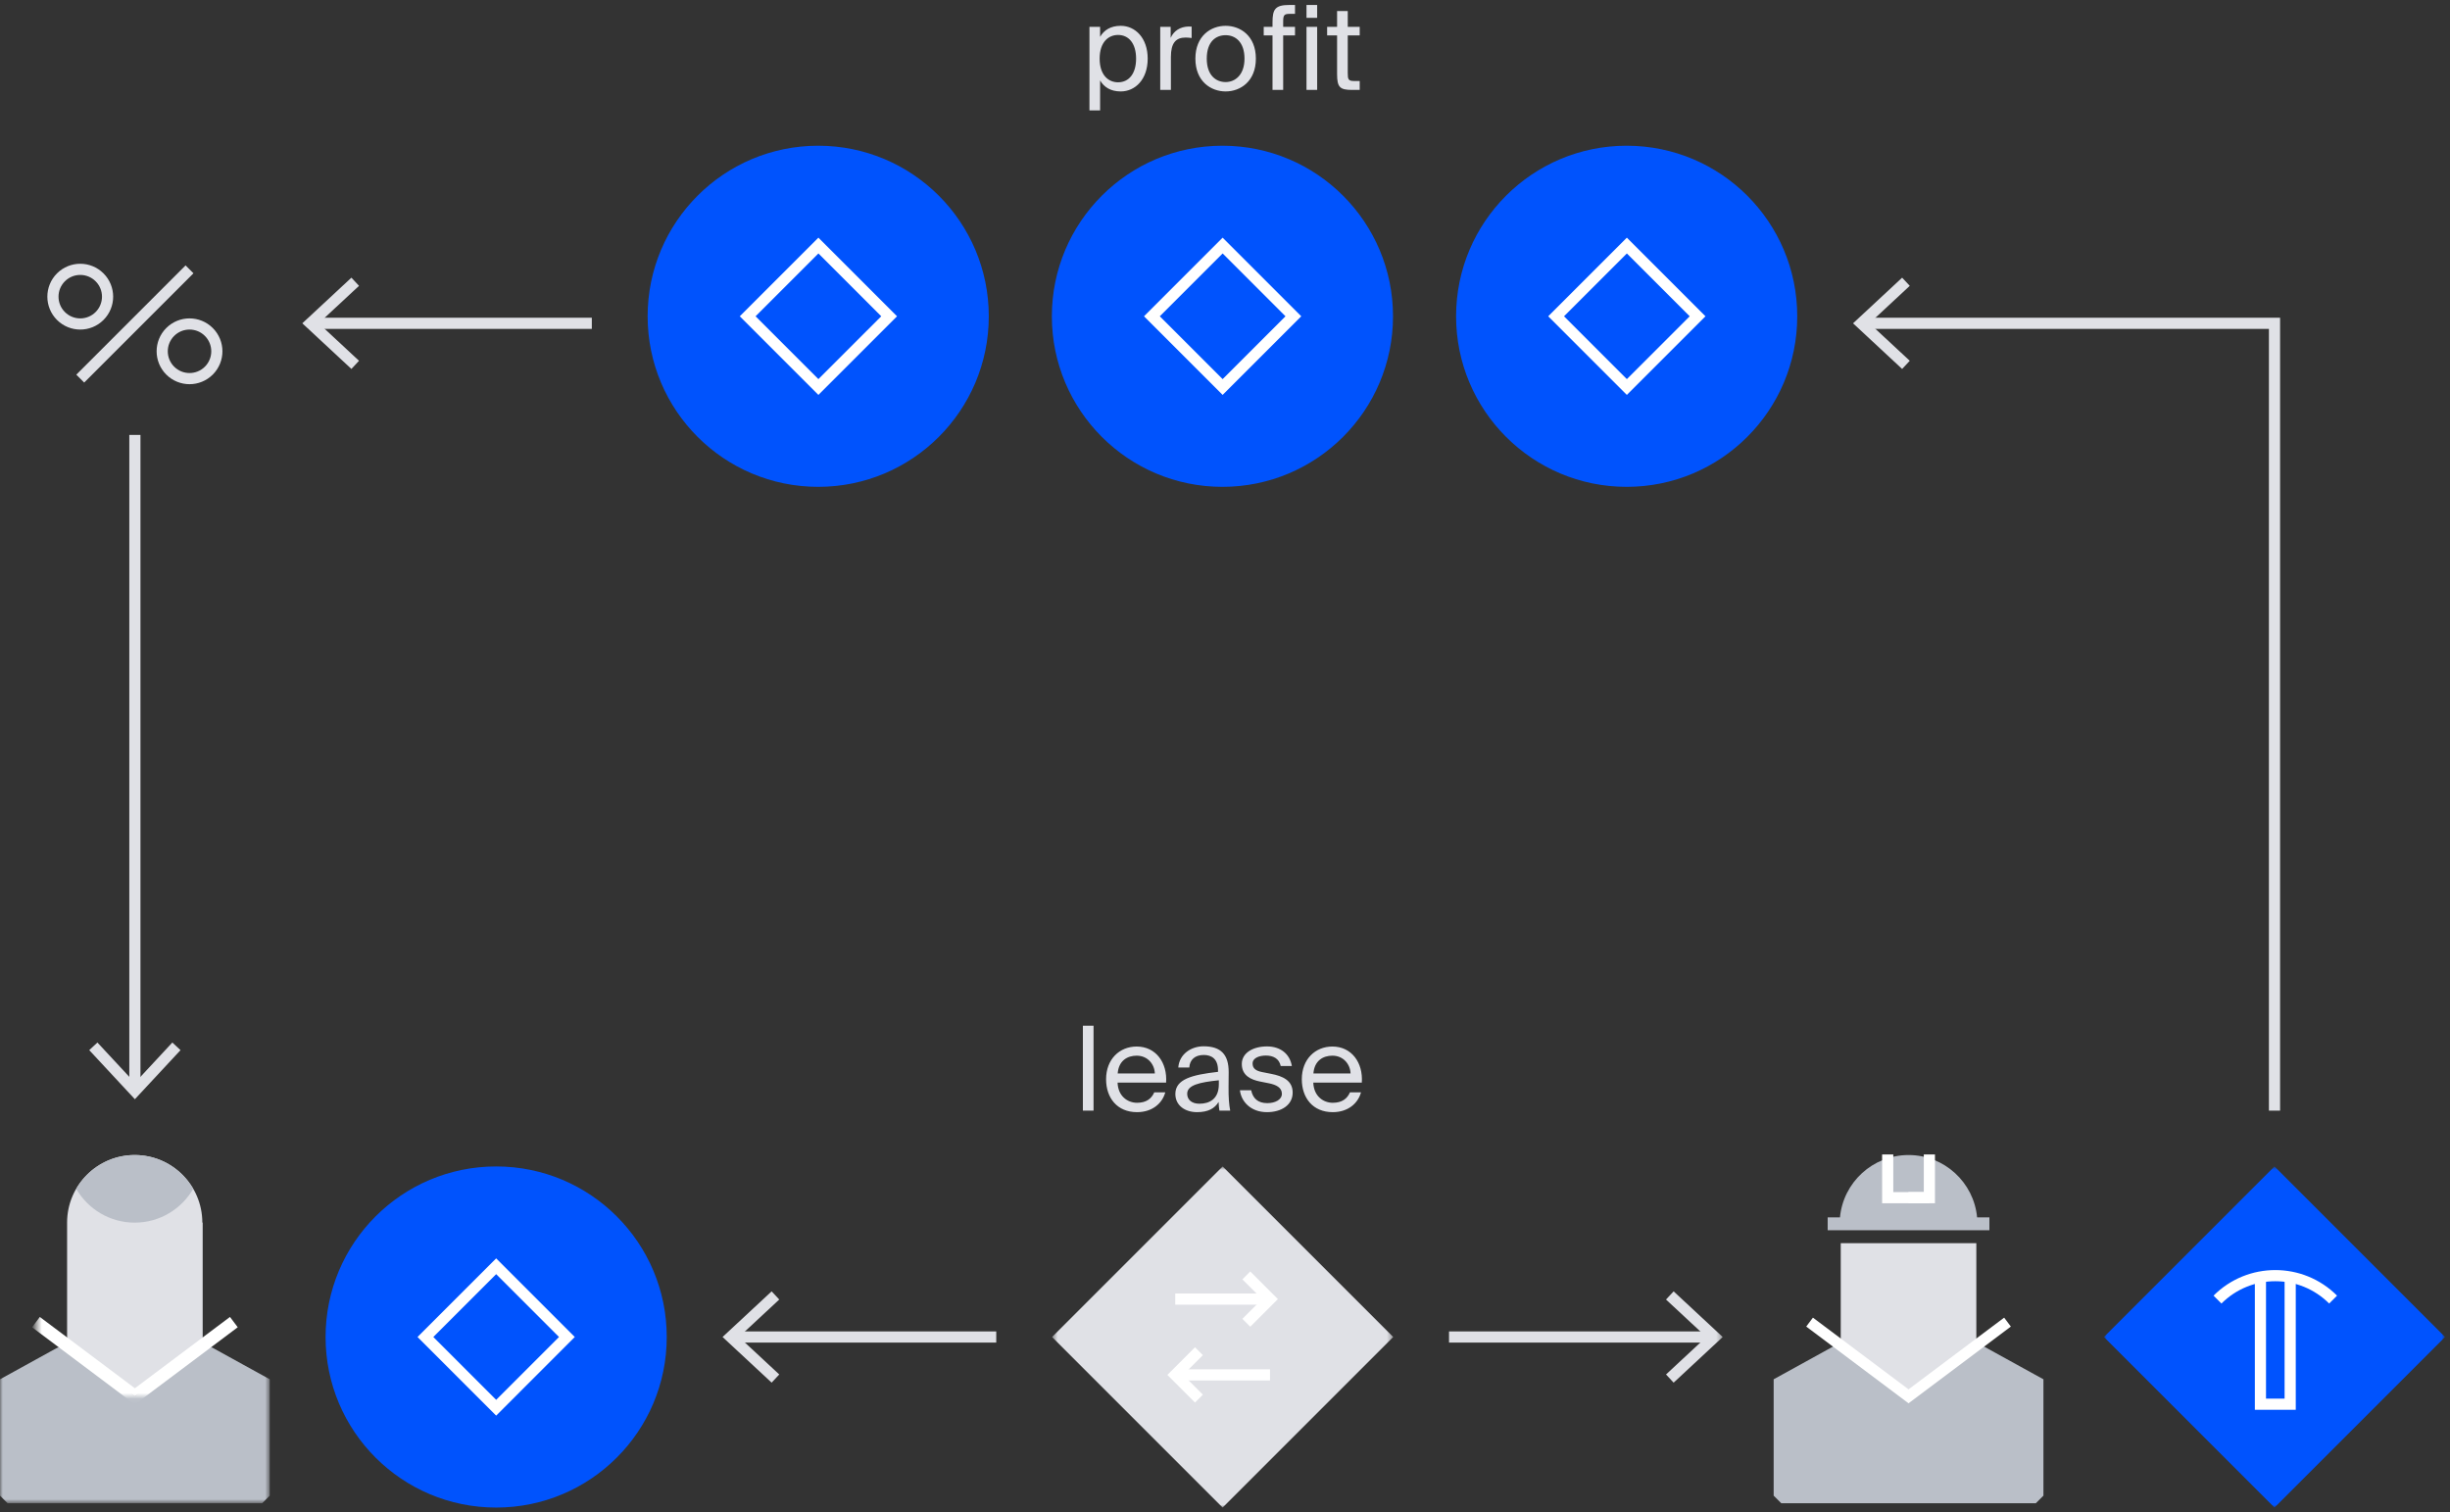 <svg xmlns="http://www.w3.org/2000/svg" xmlns:xlink="http://www.w3.org/1999/xlink" width="100%" height="100%" viewBox="0 0 439 271">
  <rect x="0" y="0" width="439" height="271" fill="#333333" stroke="none"/>
  <defs>
    <polygon id="leasing_2-a" points=".987 62 62.116 62 62.116 .87 .987 .87"/>
    <polygon id="leasing_2-c" points="0 .627 0 29.227 48.34 29.227 48.34 .627"/>
    <polygon id="leasing_2-e" points=".512 62 61.641 62 61.641 .87 .512 .87"/>
    <polygon id="leasing_2-g" points="302.683 .844 .437 .844 .437 253.065 302.683 253.065 302.683 .844"/>
  </defs>
  <g fill="none" fill-rule="evenodd" transform="translate(0 -3)">
    <polygon fill="#E0E1E6" fill-rule="nonzero" points="334.205 61.937 334.205 59.937 408.553 59.937 408.553 202.026 406.553 202.026 406.553 61.937"/>
    <polygon fill="#E0E1E6" points="340.832 69.117 342.197 67.652 334.973 60.939 342.197 54.224 340.832 52.76 332.036 60.939"/>
    <g transform="translate(0 28.156)">
      <path fill="#0053FD" d="M249.605,31.522 C249.605,48.402 235.921,62.086 219.041,62.086 C202.16,62.086 188.476,48.402 188.476,31.522 C188.476,14.642 202.16,0.957 219.041,0.957 C235.921,0.957 249.605,14.642 249.605,31.522"/>
      <polygon stroke="#FFF" stroke-width="2" points="219.076 44.196 206.402 31.522 219.076 18.847 231.751 31.522"/>
      <path fill="#0053FD" d="M177.174,31.522 C177.174,48.402 163.49,62.086 146.61,62.086 C129.729,62.086 116.045,48.402 116.045,31.522 C116.045,14.642 129.729,0.957 146.61,0.957 C163.49,0.957 177.174,14.642 177.174,31.522"/>
      <polygon stroke="#FFF" stroke-width="2" points="146.645 44.196 133.971 31.522 146.645 18.847 159.32 31.522"/>
      <path fill="#0053FD" d="M119.469,214.435 C119.469,231.316 105.784,245 88.905,245 C72.024,245 58.339,231.316 58.339,214.435 C58.339,197.555 72.024,183.871 88.905,183.871 C105.784,183.871 119.469,197.555 119.469,214.435"/>
      <polygon stroke="#FFF" stroke-width="2" points="88.905 227.109 76.23 214.434 88.905 201.76 101.579 214.434"/>
      <path fill="#0053FD" d="M322.036,31.522 C322.036,48.402 308.352,62.086 291.472,62.086 C274.591,62.086 260.907,48.402 260.907,31.522 C260.907,14.642 274.591,0.957 291.472,0.957 C308.352,0.957 322.036,14.642 322.036,31.522"/>
      <polygon stroke="#FFF" stroke-width="2" points="291.506 44.196 278.832 31.522 291.506 18.847 304.181 31.522"/>
      <path fill="#BABFC8" d="M354.263,192.993 C353.678,186.736 348.407,181.837 341.98,181.824 L341.979,181.824 C335.552,181.837 330.281,186.736 329.695,192.993 L327.488,192.993 L327.488,195.306 L341.979,195.306 L341.98,195.306 L356.47,195.306 L356.47,192.993 L354.263,192.993 Z"/>
      <polyline stroke="#FFF" stroke-width="2" points="338.245 181.724 338.245 189.466 345.715 189.466"/>
      <polygon fill="#E0E1E6" points="341.98 197.619 329.832 197.619 329.832 215.953 341.98 225.064 354.126 215.953 354.126 197.619"/>
      <polygon fill="#BABFC8" points="354.562 215.627 341.98 225.064 329.397 215.627 317.81 222.014 317.81 242.865 319.171 244.227 341.979 244.227 341.98 244.227 364.788 244.227 366.149 242.865 366.149 222.014"/>
      <polyline stroke="#FFF" stroke-width="2" points="345.714 181.724 345.714 189.466 341.955 189.466"/>
      <polyline stroke="#FFF" stroke-width="2" points="359.712 211.764 341.979 225.065 324.246 211.764"/>
      <g transform="translate(376 183)">
        <mask id="leasing_2-b" fill="#fff">
          <use xlink:href="#leasing_2-a"/>
        </mask>
        <polygon fill="#0053FE" points="31.551 62 .987 31.435 31.551 .87 62.116 31.435" mask="url(#leasing_2-b)"/>
      </g>
      <polyline stroke="#FFF" stroke-width="2" points="410.363 203.463 410.363 226.479 405.032 226.479 405.032 203.463"/>
      <path stroke="#FFF" stroke-width="2" d="M397.339,207.73 C403.059,202.009 412.334,202.009 418.054,207.73"/>
      <g transform="translate(0 215)">
        <mask id="leasing_2-d" fill="#fff">
          <use xlink:href="#leasing_2-c"/>
        </mask>
        <polygon fill="#BABFC8" points="36.752 .627 24.169 10.064 11.588 .627 -.001 7.014 -.001 27.865 1.361 29.227 24.169 29.227 46.978 29.227 48.34 27.865 48.34 7.014" mask="url(#leasing_2-d)"/>
      </g>
      <path fill="#E0E1E6" d="M36.254,193.94 C36.254,187.25 30.829,181.825 24.138,181.825 C17.446,181.825 12.022,187.25 12.022,193.94 C12.022,193.942 12.023,193.944 12.023,193.946 L12.023,215.953 L24.169,225.065 L36.317,215.953 L36.317,193.94 L36.254,193.94 Z"/>
      <path fill="#BABFC8" d="M24.138,181.824 C19.656,181.824 15.752,184.264 13.656,187.882 C15.752,191.5 19.656,193.94 24.138,193.94 C28.62,193.94 32.524,191.5 34.62,187.882 C32.524,184.264 28.62,181.824 24.138,181.824"/>
      <path stroke="#E0E1E6" stroke-width="2" d="M33.96 23.111L14.38 42.692M10.918 24.545C12.831 22.633 15.93 22.633 17.841 24.545 19.753 26.457 19.753 29.556 17.841 31.468 15.93 33.379 12.831 33.379 10.918 31.468 9.008 29.556 9.008 26.457 10.918 24.545M30.498 34.336C32.41 32.423 35.511 32.423 37.422 34.336 39.334 36.248 39.334 39.346 37.422 41.258 35.511 43.169 32.41 43.169 30.498 41.258 28.587 39.346 28.587 36.248 30.498 34.336"/>
      <g transform="translate(188 183)">
        <mask id="leasing_2-f" fill="#fff">
          <use xlink:href="#leasing_2-e"/>
        </mask>
        <polygon fill="#E0E1E6" points="31.077 .87 .512 31.434 31.077 62 61.641 31.434" mask="url(#leasing_2-f)"/>
      </g>
      <polyline stroke="#FFF" stroke-width="2" points="223.321 203.398 227.566 207.643 223.321 211.887"/>
      <path stroke="#FFF" stroke-width="2" d="M227.566,207.643 L210.586,207.643"/>
      <polyline stroke="#FFF" stroke-width="2" points="214.831 225.473 210.586 221.228 214.831 216.983"/>
      <path stroke="#FFF" stroke-width="2" d="M227.566,221.228 L210.586,221.228"/>
    </g>
    <path fill="#E0E1E6" d="M195.946 202.026L194.035 202.026 194.035 186.801 195.946 186.801 195.946 202.026zM200.251 197.007C200.335 199.443 202.057 200.619 203.737 200.619 205.417 200.619 206.341 199.863 206.824 198.75L208.798 198.75C208.273 200.703 206.488 202.299 203.737 202.299 200.167 202.299 198.193 199.737 198.193 196.398 198.193 192.828 200.587 190.539 203.674 190.539 207.118 190.539 209.197 193.437 208.945 197.007L200.251 197.007zM200.272 195.369L206.929 195.369C206.887 193.773 205.69 192.177 203.674 192.177 201.973 192.177 200.44 193.101 200.272 195.369zM210.604 199.044C210.604 196.377 213.607 195.6 218.248 195.075L218.248 194.802C218.248 192.744 217.093 192.051 215.686 192.051 214.111 192.051 213.187 192.912 213.103 194.298L211.129 194.298C211.318 191.862 213.46 190.497 215.665 190.497 218.773 190.497 220.18 191.988 220.159 195.159L220.138 197.763C220.117 199.653 220.222 200.955 220.432 202.026L218.5 202.026C218.437 201.606 218.374 201.144 218.353 200.472 217.66 201.627 216.484 202.299 214.489 202.299 212.368 202.299 210.604 201.123 210.604 199.044zM218.395 196.587C214.93 196.944 212.725 197.448 212.725 199.002 212.725 200.073 213.544 200.787 214.909 200.787 216.694 200.787 218.395 199.968 218.395 197.301L218.395 196.587zM229.483 194.025C229.189 192.681 228.139 192.156 226.816 192.156 225.703 192.156 224.443 192.555 224.443 193.584 224.443 194.487 225.073 194.907 226.165 195.117L227.761 195.432C229.819 195.831 231.625 196.608 231.625 198.792 231.625 201.018 229.609 202.299 227.026 202.299 224.065 202.299 222.385 200.346 222.175 198.372L224.191 198.372C224.485 199.821 225.388 200.682 227.068 200.682 228.517 200.682 229.693 200.052 229.693 199.002 229.693 197.868 228.622 197.385 227.404 197.133L225.724 196.797C224.191 196.482 222.511 195.768 222.511 193.668 222.511 191.673 224.527 190.518 227.026 190.518 229.462 190.518 231.121 191.883 231.478 194.025L229.483 194.025zM235.321 197.007C235.405 199.443 237.127 200.619 238.807 200.619 240.487 200.619 241.411 199.863 241.894 198.75L243.868 198.75C243.343 200.703 241.558 202.299 238.807 202.299 235.237 202.299 233.263 199.737 233.263 196.398 233.263 192.828 235.657 190.539 238.744 190.539 242.188 190.539 244.267 193.437 244.015 197.007L235.321 197.007zM235.342 195.369L241.999 195.369C241.957 193.773 240.76 192.177 238.744 192.177 237.043 192.177 235.51 193.101 235.342 195.369z"/>
    <g transform="translate(6 .156)">
      <mask id="leasing_2-h" fill="#fff">
        <use xlink:href="#leasing_2-g"/>
      </mask>
      <path fill="#E0E1E6" d="M191.122,7.659 L191.122,9.444 C191.815,8.247 193.012,7.47 194.818,7.47 C197.401,7.47 199.648,9.633 199.648,13.35 C199.648,17.088 197.401,19.23 194.818,19.23 C193.012,19.23 191.815,18.453 191.122,17.256 L191.122,22.632 L189.211,22.632 L189.211,7.659 L191.122,7.659 Z M194.335,17.592 C196.288,17.592 197.569,16.038 197.569,13.35 C197.569,10.662 196.288,9.108 194.335,9.108 C192.634,9.108 191.038,10.368 191.038,13.35 C191.038,16.332 192.634,17.592 194.335,17.592 Z M207.523,9.654 C207.124,9.612 206.767,9.57 206.452,9.57 C204.688,9.57 203.806,10.557 203.806,13.035 L203.806,18.957 L201.895,18.957 L201.895,7.659 L203.764,7.659 L203.764,9.633 C204.331,8.352 205.486,7.638 206.956,7.596 C207.145,7.596 207.313,7.596 207.523,7.617 L207.523,9.654 Z M219.031,13.35 C219.031,17.445 216.238,19.23 213.613,19.23 C210.988,19.23 208.195,17.445 208.195,13.35 C208.195,9.255 210.988,7.47 213.613,7.47 C216.238,7.47 219.031,9.255 219.031,13.35 Z M213.613,17.55 C215.335,17.55 216.994,16.248 216.994,13.35 C216.994,10.347 215.335,9.15 213.613,9.15 C211.891,9.15 210.232,10.263 210.232,13.35 C210.232,16.353 211.891,17.55 213.613,17.55 Z M222.013,6.84 C222.013,4.488 222.496,3.732 225.058,3.732 L226.045,3.732 L226.045,5.328 L225.1,5.328 C224.092,5.328 223.924,5.559 223.924,6.735 L223.924,7.659 L226.045,7.659 L226.045,9.192 L223.924,9.192 L223.924,18.957 L222.013,18.957 L222.013,9.192 L220.438,9.192 L220.438,7.659 L222.013,7.659 L222.013,6.84 Z M230.014,3.732 L230.014,6.042 L228.103,6.042 L228.103,3.732 L230.014,3.732 Z M230.014,7.659 L230.014,18.957 L228.103,18.957 L228.103,7.659 L230.014,7.659 Z M233.584,4.824 L235.495,4.824 L235.495,7.659 L237.637,7.659 L237.637,9.192 L235.495,9.192 L235.495,15.891 C235.495,17.067 235.579,17.361 236.671,17.361 L237.637,17.361 L237.637,18.957 L236.251,18.957 C234.088,18.957 233.584,18.474 233.584,16.122 L233.584,9.192 L231.799,9.192 L231.799,7.659 L233.584,7.659 L233.584,4.824 Z" mask="url(#leasing_2-h)"/>
      <polygon fill="#E0E1E6" fill-rule="nonzero" points="100.044 59.781 100.044 61.781 50.339 61.781 50.339 59.781" mask="url(#leasing_2-h)"/>
      <polygon fill="#E0E1E6" points="56.966 52.602 58.329 54.067 51.107 60.78 58.329 67.495 56.966 68.959 48.169 60.78" mask="url(#leasing_2-h)"/>
      <polygon fill="#E0E1E6" fill-rule="nonzero" points="172.511 241.435 172.511 243.435 125.638 243.435 125.638 241.435" mask="url(#leasing_2-h)"/>
      <polygon fill="#E0E1E6" points="132.265 234.255 133.629 235.72 126.406 242.433 133.629 249.148 132.265 250.612 123.469 242.433" mask="url(#leasing_2-h)"/>
      <polygon fill="#E0E1E6" fill-rule="nonzero" points="253.641 243.435 253.641 241.435 300.514 241.435 300.514 243.435" mask="url(#leasing_2-h)"/>
      <polygon fill="#E0E1E6" points="293.887 250.614 292.523 249.149 299.746 242.436 292.523 235.721 293.887 234.257 302.683 242.436" mask="url(#leasing_2-h)"/>
      <polygon fill="#E0E1E6" fill-rule="nonzero" points="17.169 80.781 19.169 80.781 19.169 197.655 17.169 197.655" mask="url(#leasing_2-h)"/>
      <polygon fill="#E0E1E6" points="9.99 191.028 11.455 189.664 18.168 196.887 24.883 189.664 26.347 191.028 18.168 199.824" mask="url(#leasing_2-h)"/>
      <polyline stroke="#FFF" stroke-width="2.313" points="35.903 239.764 18.17 253.065 .437 239.764" mask="url(#leasing_2-h)"/>
    </g>
  </g>
</svg>
